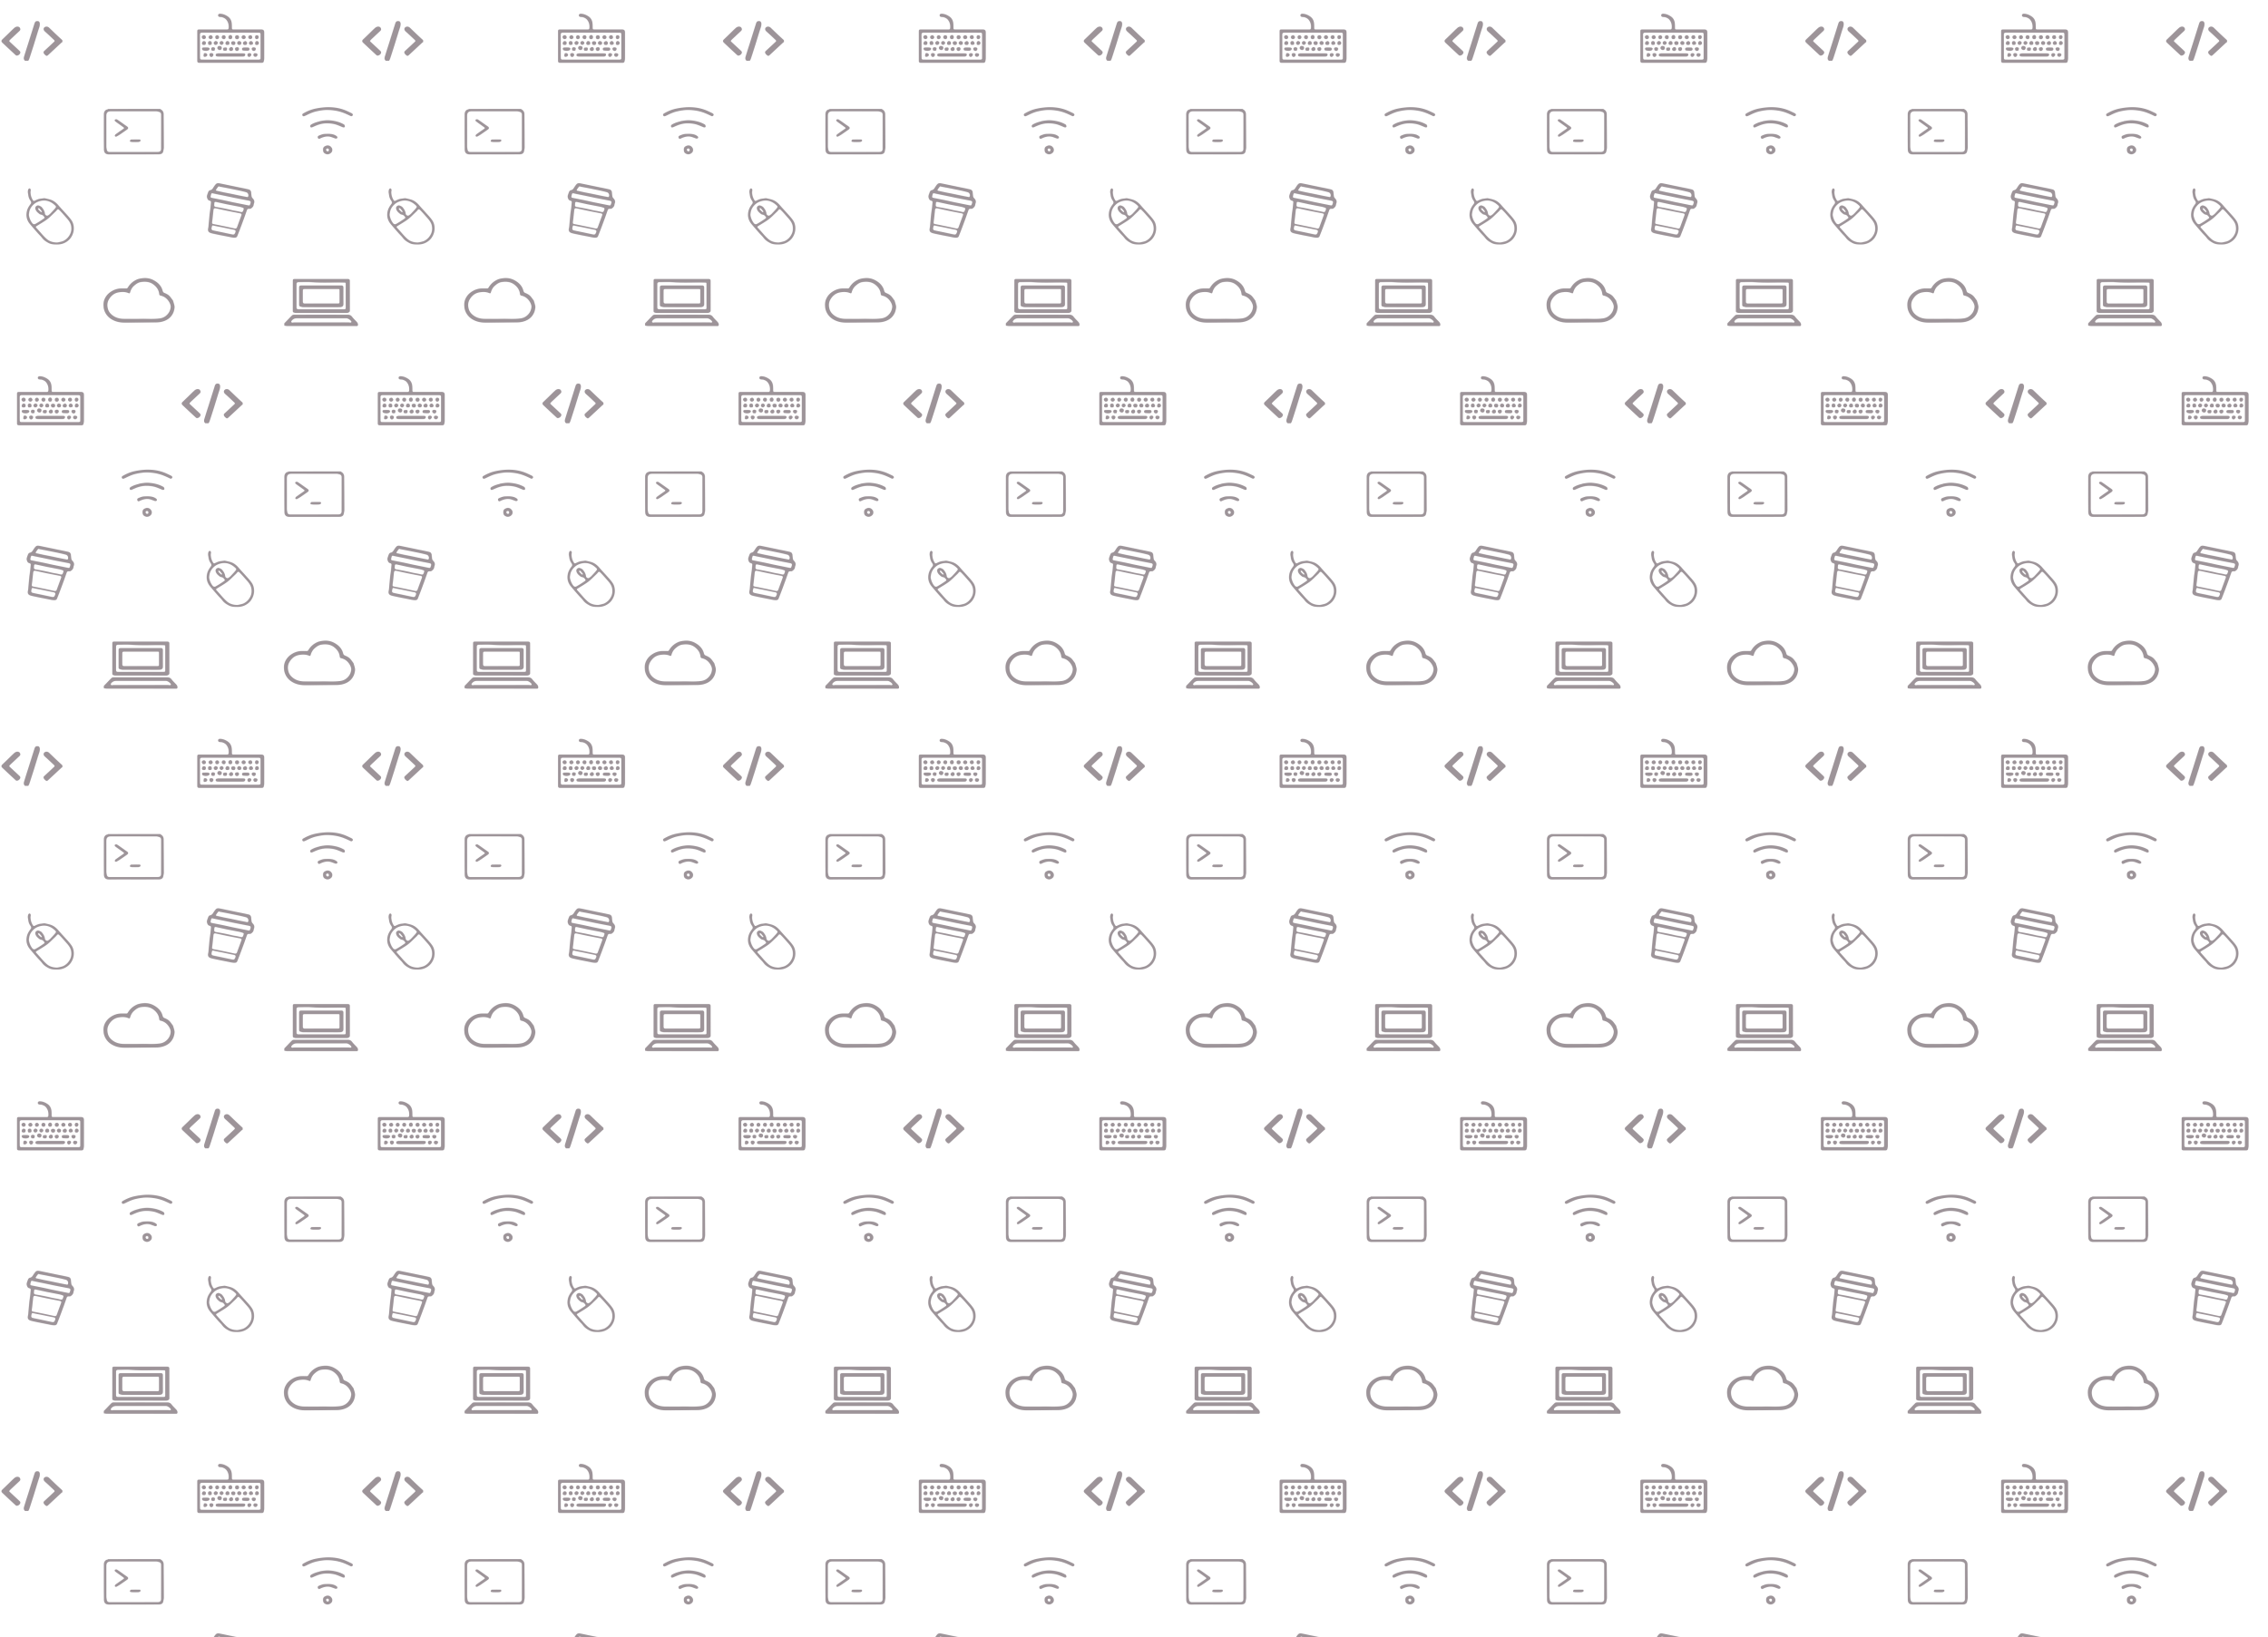 <?xml version="1.0" encoding="utf-8"?>
<!-- Generator: Adobe Illustrator 21.0.0, SVG Export Plug-In . SVG Version: 6.00 Build 0)  -->
<svg version="1.1" id="Слой_2" xmlns="http://www.w3.org/2000/svg" xmlns:xlink="http://www.w3.org/1999/xlink" x="0px" y="0px"
	 viewBox="0 0 7833 5656" style="enable-background:new 0 0 7833 5656;" xml:space="preserve">
<style type="text/css">
	.st0{fill:none;}
	.st1{fill:#9D9499;}
	.st2{fill:url(#Новый_узор_4);}
</style>
<pattern  x="3409" y="2129" width="1245.1" height="2504.6" patternUnits="userSpaceOnUse" id="Новый_узор_4" viewBox="0 -2504.6 1245.1 2504.6" style="overflow:visible;">
	<g>
		<rect y="-2504.6" class="st0" width="1245.1" height="2504.6"/>
		<g>
			<path class="st1" d="M1108.9-191c-1.9-0.2-3.4-0.8-4.9-0.7c-3.5,0.3-7,1.1-10.5,1.4c-7.4,0.5-14,3.1-20.3,6.3
				c-5.1,2.6-6.2,2.4-9-2.4c-4.2-7-6.4-14.6-7.1-22.5c-0.2-1.9-0.1-3.8,0-5.7c0.2-2.3,1.1-4.6,0.6-6.7c-0.4-1.7-2.2-3.9-3.8-4.3
				c-1.2-0.3-4,1.6-4.6,3.1c-1.2,2.8-1.7,6-1.7,9c0,3.6,1.1,7.3,1.5,10.9c0.8,7.2,3.3,13.8,7.6,19.7c2.9,4,3.4,7.5,0.4,11.4
				c-0.3,0.4-0.6,0.8-0.9,1.1c-5.6,7.4-10.1,15.1-12.1,24.4c-2.7,12.6-1.3,24.3,4.9,35.3c3.3,6,8.3,11.2,12.8,16.6
				c6.8,8.1,13.8,16,20.8,23.9c4.7,5.3,10.1,10.1,14.2,15.7c5.6,7.8,13.5,12.8,21.8,17.3c9.6,5.3,20.3,5.5,31.1,5.4
				c9.9-0.1,18.9-2.1,27.4-6.7c7.8-4.2,14.4-9.8,19.1-16.6c7.7-11.2,11.3-23.8,10.1-37.3c-0.7-8.1-3-15.8-7.7-22.7
				c-3.4-5-7.2-9.7-11.2-14.2c-8.6-9.7-17.5-19.3-26.2-28.9c-3.4-3.7-6.6-7.6-10-11.4c-6.7-7.3-14.5-13.5-24.3-16.8
				C1121.2-188.3,1115.2-189.5,1108.9-191 M1145.2-147.1c1.2-1.3,1.9-2.2,2.6-3.2c2.4-3.3,5-3.8,7.9-1c4.1,4,8,8.2,11.9,12.5
				c4.7,5.2,9.2,10.6,13.9,15.8c7.4,8.2,14,17.1,15.7,27.7c1.4,9,1,18.3-3.3,27.2c-4.9,10.2-12.3,18.3-22.6,23.7
				c-4.3,2.2-9.5,3.1-14.4,4.3c-3.2,0.8-6.5,1.5-9.7,1.5c-10-0.2-19.7-2.5-28.1-7.5c-5.7-3.5-10.5-8.5-15.2-13.2
				c-5.4-5.5-10.2-11.4-15.3-17.1c-4.1-4.6-8.3-9.1-12.4-13.8c-1.6-1.9-0.8-3.5,1.3-4.8c12.4-7.8,25.3-14.9,36.9-23.6
				c9.5-7.1,17.4-15.9,26.1-23.9C1142-144.1,1143.6-145.6,1145.2-147.1 M1139.3-153.4c-4.9,5.3-9.3,10.4-14,15.2
				c-2.5,2.5-5.5,4.8-8.6,6.5c-3.4,1.9-9.4-1.7-9.9-6.5c-0.9-8.6-5.2-15.4-10.6-22c-2.5-3.1-11.5-7.3-14.6-6.4
				c-7.7,2.2-10.1,7.9-6.5,15.8c2.7,5.9,7.9,10,12.9,13.9c2.8,2.2,7.7,2.1,10.8,4.1c2.8,1.8,4.8,4.8,6.7,7.6c0.4,0.6-1,2.9-2.2,3.7
				c-5.6,4-11.4,7.8-17.2,11.5c-4.1,2.6-8.4,5-12.6,7.4c-3.3,1.9-7.6,0.7-10-2.3c-6.2-7.7-9.8-16.6-11.8-25.9
				c-0.8-3.8,0.1-8,0.7-11.9c1.6-10.8,7.3-19.8,15.5-27.4c6.7-6.2,15-9.9,24.1-12c20.2-4.5,36.4,2.6,50.2,15.8
				c3.6,3.4,3.5,5.3,0.1,9.2C1141.3-155.8,1140.3-154.6,1139.3-153.4 M1083.6-153.4c-0.6-0.9-0.2-2.2-0.3-3.4
				c1.3,0.1,3.3-0.4,3.9,0.3c3.1,3.3,6,6.8,8.7,10.3c0.3,0.4,0.1,1.9-0.4,2.1c-0.7,0.4-2.1,0.5-2.6,0.1c-1.8-1.4-3.4-3.1-5.1-4.6
				C1086.1-150.4,1084.6-151.8,1083.6-153.4z"/>
			<path class="st1" d="M922.9-483.1c1.8,2.4,1.9,4.6-0.2,6.5c-1.8,1.7-3.8,2.4-6.4,1.1c-6-2.9-12-5.8-18.2-8.4
				c-11.3-4.8-23-8.3-35.3-10.2c-10.4-1.7-20.8-2.5-31.3-2.2c-12,0.4-23.6,2.5-35.1,5.2c-12.5,3-23.9,8.4-35.2,14.1
				c-1.2,0.6-2.5,0.9-3.7,1.5c-3.2,1.8-6.2,0.6-7.5-1.9c-1.3-2.5-0.4-5.3,2.8-7.1c12.6-7.3,25.8-13,40.2-16.2
				c9.2-2,18.5-3.5,27.9-4.4c8.9-0.9,17.9-1.2,26.7-0.8c16.7,0.7,33.1,3.8,48.6,9.8c8.1,3.1,15.7,7.1,23.5,10.7
				C920.8-484.9,921.7-484,922.9-483.1z"/>
			<path class="st1" d="M810.3-457.7c11.5-2.2,22.8-3.9,34.1-2.9c17.4,1.5,34.1,5.4,49.1,14.1c2.4,1.3,3.9,6.2,2.9,8.5
				c-0.9,2-4.3,2.5-7.6,1.1c-7.3-3-14.5-6.3-22-8.8c-5.7-1.9-11.8-2.9-17.8-3.7c-5.4-0.7-10.9-0.9-16.4-0.8
				c-11.3,0.2-22.1,2.7-32.5,6.7c-4.9,1.9-9.6,4-14.4,6.2c-4.3,1.9-6.8,1.8-8.1-0.6c-1.8-3.3-0.5-6.4,3.4-8.6
				c8.8-5.1,18.4-8.3,28.4-10.6C809.5-457.2,809.7-457.5,810.3-457.7z"/>
			<path class="st1" d="M834.2-373.7c-9.2,2.9-13.7,6-12.9,16.4c0.5,6.7,2.7,10,9.5,12.9c6.5,2.8,14,0.8,19.6-5.4
				c3.1-3.4,4.1-10.6,1.2-15.3C847.9-371,842.7-374.9,834.2-373.7 M841.3-359.5c0.3,2.3,0.6,5-2.7,5.9c-2.8,0.7-4.9-0.6-6-2.9
				c-1.4-2.9-0.9-5.5,2.7-6.7C839.1-363.5,841-362.2,841.3-359.5z"/>
			<path class="st1" d="M864.5-397.5c-5.1-1.7-9.7-3.6-14.4-5.2c-13.1-4.4-25.3-1.4-37.3,4c-0.2,0.1-0.4,0.4-0.6,0.5
				c-4.7,2.2-6.6,2-8.3-0.9c-2-3.5-1.2-6.9,2.9-8.7c6.8-3,13.9-5.8,21.6-6c6.2-0.2,12.4-0.5,18.5,0.1c7.8,0.8,15.4,2.9,21.6,7.8
				c1.4,1.1,2.8,3.3,2.5,4.8C870.5-398.4,867.9-397.3,864.5-397.5z"/>
		</g>
		<g>
			<path class="st1" d="M259.5-500c-60.1,0-120.1,0-180,0.2c-0.5,0.6-1,1.2-1.5,1.3c-9.4,1.4-12.9,9.6-12.9,16.5
				c0,40.6-0.3,81.2,0.2,121.9c0.1,11.2,5.3,17.3,17.9,17.2c22.4-0.2,44.9-0.1,67.4-0.1c34.9,0,69.9,0.1,104.8-0.1
				c7.3,0,13.6-3.2,14.8-10.1c0.8-4.5,2.2-9.1,2.2-13.6c-0.1-38.2-0.4-76.3-0.7-114.5c0-6-2-11.4-7.3-15.4
				C262.9-497.8,261.3-498.9,259.5-500 M246.2-491.7c3.3,0,6.6,1.2,9.8,2c5.2,1.4,6.9,5.2,6.9,9.8c0,39.2,0.1,78.3-0.1,117.5
				c0,7.6-3.7,11-11.8,11c-55.3,0.2-110.6,0.1-165.9,0.1c-5.3,0-8.6-2.4-9.6-7.3c-0.8-4-1.6-8-1.6-12c-0.1-35.1,0.1-70.1-0.1-105.2
				c-0.1-12.2,5.4-16.3,17.2-16C143.3-491.8,194.7-491.8,246.2-491.7z"/>
			<path class="st1" d="M434.1-219.7c-5.7,0.7-7.9,4.6-9.2,8.7c-1.9,5.8-5.2,11.4-3.3,17.8c1.4,4.7,3.3,9.1,9.3,10.4
				c3.2,0.7,4.6,2.8,4.2,6c-0.7,6-1,12-1.7,18c-0.9,7.7-2.3,15.3-3.1,22.9c-1.2,11.5-2.1,23-3.2,34.4c-0.4,4.6-0.6,9.3-1.7,13.9
				c-2,8.9,0.8,14.1,10.1,16.8c3.5,1,7.2,1.9,10.8,2.6c7.7,1.6,15.3,3.3,23,4.8c8.6,1.7,17.1,3.3,25.7,5c7.3,1.4,14.5,3.5,22.1,3.3
				c4.5-0.1,7.4-1.6,8.9-5.3c4.6-11.6,9.2-23.2,13.5-34.9c6.8-18.2,13.5-36.4,19.8-54.8c1.3-3.8,3.3-4.8,7-4.8
				c2.3,0,5.1,0.3,6.7-0.8c4.5-3,8.4-6.7,9.5-12.1c0.4-1.8,0.5-3.8,1.2-5.5c2.7-7,0.7-12.8-4.7-18.1c-1.7-1.7-3.1-4.1-3.5-6.4
				c-0.9-5.3-1.2-10.7-1.8-16.1c-0.1-0.5-0.6-1-0.8-1.6c-1.9-5.9-7.7-6.5-12.8-7.7c-9.3-2.2-18.7-3.9-28.1-5.8
				c-11.1-2.3-22.1-4.6-33.2-6.9c-10.5-2.2-20.9-4.3-31.4-6.5c-5.4-1.1-11.1-2.2-15.3,2.1c-3.3,3.3-5.8,7.3-8.4,11.2
				C441.4-225.2,439-221.5,434.1-219.7 M481.7-94.6c-8.9-1.7-17-3.5-25.2-5.2c-5-1-10.1-1.7-15-3.1c-3.1-0.8-2.7-3.8-2.5-6.1
				c0.4-3.9,1.1-7.8,1.5-11.6c1.1-10,2.1-20,3.2-30c0.6-5.4,3.1-7,8.8-5.7c12.5,2.7,24.9,5.6,37.4,8.1c15.2,3.1,30.6,6,45.8,9
				c4.5,0.9,5.8,2.9,4.4,6.7c-4.5,12.4-9,24.7-13.6,37.1c-0.6,1.7-1.2,3.5-2,5.2c-1.3,3-4.1,4-8.5,3c-9.1-2-18.2-4-27.2-5.9
				C486.6-93.6,484.2-94.1,481.7-94.6 M520.8-175.6c-6.5-1.2-12.2-2.5-17.9-3.7c-9-2-17.9-4.1-26.9-5.9c-12.6-2.6-25.2-5-37.7-7.5
				c-4.2-0.8-5.2-2.3-4.1-6.4c0.6-2.3,0.8-4.7,1.7-6.8c0.7-1.6,1.2-3.4,4.6-2.6c14.5,3.3,29.2,6.1,43.8,9.1
				c10.6,2.2,21.1,4.5,31.7,6.7c12.8,2.6,25.7,5,38.5,7.5c3.8,0.7,7.6,1.4,11.4,2.2c6.3,1.4,7.4,3.5,5.2,10.2
				c-2.2,7-2.6,6.9-9.8,5.4c-12.4-2.5-24.9-5-37.3-7.5C523-175.1,521.9-175.4,520.8-175.6 M465-231.4c8.9,1.6,16.9,3.1,25,4.7
				c11.8,2.4,23.7,4.8,35.5,7.2c6,1.2,11.9,2.5,17.8,3.9c4.7,1.1,9.3,2.3,13.9,3.6c5.7,1.6,8.8,9.4,6.4,14.5c-1.4,3-3.6,1.9-5.5,1.5
				c-9.7-1.8-19.3-3.7-28.9-5.7c-8.8-1.8-17.5-3.7-26.2-5.5c-8.3-1.7-16.6-3.2-24.9-4.9c-7.1-1.5-14.2-3.2-21.4-4.8
				c-0.9-0.2-2,0-2.6-0.4c-0.9-0.7-2.2-2.2-2-2.6c2.2-3.6,4.6-7.2,7.3-10.5C460.6-231.9,462.7-233.2,465-231.4 M510.4-149.6
				c-10.1-2.5-19.8-4.7-29.5-6.6c-9.6-1.9-19.2-3.6-28.8-5.2c-4.2-0.7-6-2.5-5.9-6.5c0.1-2.4,0.5-4.8,0.6-7.2c0.3-3.7,3.2-4,5.9-3.4
				c12.4,2.6,24.7,5.5,37.1,8.1c14.3,2.9,28.7,5.4,43,8.3c4.4,0.9,8.8,2.3,13.1,3.8c1.1,0.4,2.5,2.2,2.3,3.2c-0.6,3-1.5,6.1-3,8.8
				c-1.4,2.4-3.6,3.1-7.2,2.2C528.9-146.5,519.6-147.9,510.4-149.6 M505.1-67.1c-12.9-2.7-25.7-5.5-38.6-8.2
				c-8.5-1.8-17.1-3.3-25.5-5.4c-1.7-0.4-4-2.9-4-4.6c-0.1-3.3,0.8-6.8,1.8-10c0.4-1.3,1.3-2.5,4.1-1.8c9.9,2.5,20,4.1,30,6.1
				c11.1,2.3,22.1,4.6,33.2,6.9c2.3,0.5,4.7,0.8,7,1.3c6.9,1.4,8.3,3.9,5.9,10C515.8-65.6,514.4-65.1,505.1-67.1z"/>
			<path class="st1" d="M120.4-411.3c-3.8,2.3-7.3,4.5-11,6.5c-2.5,1.3-5.5,0.5-6.3-1.7c-0.5-1.5,0.9-4.5,2.5-5.7
				c8.6-6.4,17.5-12.5,26.4-18.6c3.4-2.3,3.9-3.4,0.7-5.8c-7.2-5.4-14.7-10.6-22-15.8c-2-1.5-4.1-2.9-6-4.5
				c-2.3-1.9-3.1-4.7-0.7-6.4c1.5-1.1,5.2-1.3,6.7-0.3c6.7,4.2,13.1,8.9,19.6,13.5c4.9,3.4,9.6,7,14.6,10.3
				c5.3,3.5,5.8,7.2,0.8,10.9C137.4-422.9,128.9-417.3,120.4-411.3z"/>
			<path class="st1" d="M164.8-385.5c-2.5-0.2-4.7-0.4-6.8-0.8c-2.7-0.5-3.4-2.5-2.6-4.4c0.6-1.5,2.5-3.5,3.9-3.6
				c9.8-0.3,19.6-0.2,29.4-0.1c1.1,0,2.9,1.2,3,2.1c0.3,1.4,0,3.5-1,4.2c-1.8,1.3-4.2,2.3-6.4,2.4
				C178-385.3,171.6-385.5,164.8-385.5z"/>
		</g>
		<g>
			<path class="st1" d="M64.9-1011.6c0,2.8,0,5.4,0.2,8c3.4,0.5,6.7,1.4,9.9,1.4c79.2,0.1,158.4,0.1,237.6,0.1c0.8,0,1.6,0,2.4,0
				c2.9,0,4.2-1.4,4.4-4.1c0.3-4.6-1.9-8.1-5.1-11.4c-5.2-5.5-10.9-10.8-15.4-16.8c-3.7-5-8.5-7-14.4-7c-61.8-0.1-123.6-0.1-185.4,0
				c-2.4,0-5.5,0.5-7,1.9c-6.1,5.7-11.8,11.9-17.6,18C71.3-1018.3,68.1-1015,64.9-1011.6L64.9-1011.6z M98.1-1014.7
				c-1.6,0-3.3,0.7-4.9,0.6c-1.4-0.1-3.2-0.6-3.9-1.6c-0.6-0.8-0.5-2.7,0.1-3.6c4.2-6,9.8-9.6,17.9-9.6c57.5,0.1,115,0,172.6,0
				c5.5,0,15.9,7.4,16.9,12.3c0.1,0.7-1.6,2.3-2.6,2.4c-2.4,0.2-4.8-0.6-7.2-0.6c-13.3-0.1-26.6,0-39.9,0
				C197-1014.7,147.5-1014.7,98.1-1014.7z"/>
			<path class="st1" d="M882.1-1752.3c-60.1,0-120.1,0-180,0.2c-0.5,0.6-1,1.2-1.5,1.3c-9.4,1.4-12.9,9.6-12.9,16.5
				c0,40.6-0.3,81.2,0.2,121.9c0.1,11.2,5.3,17.3,17.9,17.2c22.4-0.2,44.9-0.1,67.4-0.1c34.9,0,69.9,0.1,104.8-0.1
				c7.3,0,13.6-3.2,14.8-10.1c0.8-4.5,2.2-9.1,2.2-13.6c-0.1-38.2-0.4-76.3-0.7-114.5c0-6-2-11.4-7.3-15.4
				C885.5-1750.1,883.9-1751.2,882.1-1752.3 M868.7-1744c3.3,0,6.6,1.2,9.8,2c5.2,1.4,6.9,5.2,6.9,9.8c0,39.2,0.1,78.3-0.1,117.5
				c0,7.6-3.7,11-11.8,11c-55.3,0.2-110.6,0.1-165.9,0.1c-5.3,0-8.6-2.4-9.6-7.3c-0.8-4-1.6-8-1.6-12c-0.1-35.1,0.1-70.1-0.1-105.2
				c-0.1-12.2,5.4-16.3,17.2-16C765.9-1744.1,817.3-1744.1,868.7-1744z"/>
			<path class="st1" d="M1038.2-666.3c-5.7-4.3-4.9-9.9-3.3-15.2c4.5-15.2,9.5-30.3,14.3-45.4c7.2-22.9,14.3-45.7,21.6-68.6
				c2.2-7,5.8-8.9,13.2-7.6c2.5,0.4,4.9,4.3,5.2,7.7c0.7,9.1-3.3,17.2-5.9,25.6c-4.9,16.2-9.9,32.3-14.9,48.5
				c-3.4,10.8-6.9,21.6-10.4,32.4c-1.8,5.6-3.6,11.2-5.6,16.8c-0.7,1.9-2.1,3.7-3.1,5.7C1045.6-666.3,1042-666.3,1038.2-666.3z"/>
			<path class="st1" d="M1167.2-731.1c-1.2,0.9-2.5,1.4-3.4,2.3c-15.3,14.2-30.5,28.4-45.7,42.5c-4.2,3.9-6,3.9-10.2,0.1
				c-1.1-1.1-2.5-2-3.3-3.2c-3.7-5-3.6-7.9,0.1-11.2c11.1-10.1,22-20.4,33-30.7c3.3-3,3.3-4.3,0-7.4c-10.3-9.7-20.5-19.5-31.1-28.8
				c-5.8-5.1-5.3-11-1.8-14.1c4.4-4,11.4-3.8,16.3,0.8c7.6,7.2,15,14.5,22.6,21.7c7.6,7.2,15.4,14.4,23.3,21.6
				C1167.2-735.5,1167.2-733.4,1167.2-731.1z"/>
			<path class="st1" d="M1056.6-1472c-5.7,0.7-7.9,4.6-9.2,8.7c-1.9,5.8-5.2,11.4-3.3,17.8c1.4,4.7,3.3,9.1,9.3,10.4
				c3.2,0.7,4.6,2.8,4.2,6c-0.7,6-1,12-1.7,18c-0.9,7.7-2.3,15.3-3.1,22.9c-1.2,11.5-2.1,23-3.2,34.4c-0.4,4.6-0.6,9.3-1.7,13.9
				c-2,8.9,0.8,14.1,10.1,16.8c3.5,1,7.2,1.9,10.8,2.6c7.7,1.6,15.3,3.3,23,4.8c8.6,1.7,17.1,3.3,25.7,5c7.3,1.4,14.5,3.5,22.1,3.3
				c4.5-0.1,7.4-1.6,8.9-5.3c4.6-11.6,9.2-23.2,13.5-34.9c6.8-18.2,13.5-36.4,19.8-54.8c1.3-3.8,3.3-4.8,7-4.8
				c2.3,0,5.1,0.3,6.7-0.8c4.5-3,8.4-6.7,9.5-12.1c0.4-1.8,0.5-3.8,1.2-5.5c2.7-7,0.7-12.8-4.7-18.1c-1.7-1.7-3.1-4.1-3.5-6.4
				c-0.9-5.3-1.2-10.7-1.8-16.1c-0.1-0.5-0.6-1-0.8-1.6c-1.9-5.9-7.7-6.5-12.8-7.7c-9.3-2.2-18.7-3.9-28.1-5.8
				c-11.1-2.3-22.1-4.6-33.2-6.9c-10.5-2.2-20.9-4.3-31.4-6.5c-5.4-1.1-11.1-2.2-15.3,2.1c-3.3,3.3-5.8,7.3-8.4,11.2
				C1064-1477.5,1061.5-1473.8,1056.6-1472 M1104.3-1346.9c-8.9-1.7-17-3.5-25.2-5.2c-5-1-10.1-1.7-15-3.1c-3.1-0.8-2.7-3.8-2.5-6.1
				c0.4-3.9,1.1-7.8,1.5-11.6c1.1-10,2.1-20,3.2-30c0.6-5.4,3.1-7,8.8-5.7c12.5,2.7,24.9,5.6,37.4,8.1c15.2,3.1,30.6,6,45.8,9
				c4.5,0.9,5.8,2.9,4.4,6.7c-4.5,12.4-9,24.7-13.6,37.1c-0.6,1.7-1.2,3.5-2,5.2c-1.3,3-4.1,4-8.5,3c-9.1-2-18.2-4-27.2-5.9
				C1109.2-1345.9,1106.7-1346.4,1104.3-1346.9 M1143.4-1427.9c-6.5-1.2-12.2-2.5-17.9-3.7c-9-2-17.9-4.1-26.9-5.9
				c-12.6-2.6-25.2-5-37.7-7.5c-4.2-0.8-5.2-2.3-4.1-6.4c0.6-2.3,0.8-4.7,1.7-6.8c0.7-1.6,1.2-3.4,4.6-2.6
				c14.5,3.3,29.2,6.1,43.8,9.1c10.6,2.2,21.1,4.5,31.7,6.7c12.8,2.6,25.7,5,38.5,7.5c3.8,0.7,7.6,1.4,11.4,2.2
				c6.3,1.4,7.4,3.5,5.2,10.2c-2.2,7-2.6,6.9-9.8,5.4c-12.4-2.5-24.9-5-37.3-7.5C1145.5-1427.4,1144.5-1427.7,1143.4-1427.9
				 M1087.5-1483.7c8.9,1.6,16.9,3.1,25,4.7c11.8,2.4,23.7,4.8,35.5,7.2c6,1.2,11.9,2.5,17.8,3.9c4.7,1.1,9.3,2.3,13.9,3.6
				c5.7,1.6,8.8,9.4,6.4,14.5c-1.4,3-3.6,1.9-5.5,1.5c-9.7-1.8-19.3-3.7-28.9-5.7c-8.8-1.8-17.5-3.7-26.2-5.5
				c-8.3-1.7-16.6-3.2-24.9-4.9c-7.1-1.5-14.2-3.2-21.4-4.8c-0.9-0.2-2,0-2.6-0.4c-0.9-0.7-2.2-2.2-2-2.6c2.2-3.6,4.6-7.2,7.3-10.5
				C1083.1-1484.2,1085.3-1485.5,1087.5-1483.7 M1133-1401.9c-10.1-2.5-19.8-4.7-29.5-6.6c-9.6-1.9-19.2-3.6-28.8-5.2
				c-4.2-0.7-6-2.5-5.9-6.5c0.1-2.4,0.5-4.8,0.6-7.2c0.3-3.7,3.2-4,5.9-3.4c12.4,2.6,24.7,5.5,37.1,8.1c14.3,2.9,28.7,5.4,43,8.3
				c4.4,0.9,8.8,2.3,13.1,3.8c1.1,0.4,2.5,2.2,2.3,3.2c-0.6,3-1.5,6.1-3,8.8c-1.4,2.4-3.6,3.1-7.2,2.2
				C1151.5-1398.8,1142.2-1400.2,1133-1401.9 M1127.7-1319.4c-12.9-2.7-25.7-5.5-38.6-8.2c-8.5-1.8-17.1-3.3-25.5-5.4
				c-1.7-0.4-4-2.9-4-4.6c-0.1-3.3,0.8-6.8,1.8-10c0.4-1.3,1.3-2.5,4.1-1.8c9.9,2.5,20,4.1,30,6.1c11.1,2.3,22.1,4.6,33.2,6.9
				c2.3,0.5,4.7,0.8,7,1.3c6.9,1.4,8.3,3.9,5.9,10C1138.4-1317.9,1137-1317.4,1127.7-1319.4z"/>
			<path class="st1" d="M926.5-1090.3c-3.8-5-7-10.1-11-14.6c-4.9-5.4-11.4-8.9-18.3-11.6c-3.5-1.4-5.5-3.8-6.3-7
				c-4.2-17.4-16-29.2-32.1-37.6c-11.1-5.8-23.4-7.9-36-6.6c-7.1,0.7-14.6,1.9-21,4.7c-13.6,5.9-24.1,15.4-31.4,27.8
				c-1.3,2.2-2.7,3.2-5.6,3.1c-4.5-0.3-9,0.1-13.6-0.1c-14.5-0.5-27.6,3.6-39.2,11.3c-10.4,6.8-18,15.8-22.5,27.1
				c-3.6,9.1-3.6,18.3-2.6,27.5c0.7,6.6,3.1,13.4,6.4,19.3c5.3,9.5,13.1,17.2,23.2,22.8c8.9,5,18.5,7.9,28.5,9.3
				c8,1.1,16.2,0.9,24.4,0.9c32.9-0.1,65.7-0.5,98.6-0.7c12.7-0.1,24.7-2.5,35.8-8.2c10.9-5.7,18.7-14.2,23.5-24.9
				c2-4.3,3.1-9,4-13.7c0.7-3.5,0.9-7.2,0.3-10.6C930.4-1078.1,928.4-1084.1,926.5-1090.3 M720.6-1037.2
				c-8.7-5.8-15.9-13.6-18.7-23.8c-3.2-11.3-3-22.7,3.2-33.1c7.4-12.6,18.3-21.9,34-24.5c11.4-1.9,23-2.1,33.9,2.7
				c3,1.3,4.5,0.6,5.4-2.6c2.4-8.7,6.6-16.7,13.7-22.9c6.7-6,14.3-11.4,23.7-12.8c15.4-2.3,30.4-1.2,43.3,8.6
				c11.6,8.8,18.8,19.7,19.9,33.9c0.1,1.5,2,3.8,3.4,4.1c15.1,3,25.2,11.9,31.9,24.2c2.6,4.8,4.6,10.8,4.1,16.1
				c-0.9,8.7-4.2,17-10.5,24.1c-7.3,8.3-16.2,13.2-27.7,14.7c-21.1,2.8-42.4,0.9-63.5,1.3c-19.3,0.4-38.5,0.1-57.8,0.1
				C744.4-1027,731.5-1029.9,720.6-1037.2z"/>
			<path class="st1" d="M489.1-806.7c6.2,8.3,7.7,17.4,7,27.1c-0.3,3.7-1.8,5.1-5.7,5.1c-31.9,0-63.8,0-95.7,0c-5.7,0-7,1.3-7,6.5
				c0,34.1,0,68.1,0,102.2c0,4.5,2.2,6.5,7.1,6.5c71.9,0,143.8,0,215.7,0c3.8,0,6.1-1.5,6.9-4.8c0.8-3.5,1.6-7.1,1.6-10.7
				c0.1-29.9,0.1-59.7,0-89.6c0-7.5-3.3-10.2-11.2-10.2c-31.8,0-63.5,0-95.3,0c-4.2,0-5-0.8-5.1-4.9c-0.2-6.2,0.1-12.5-0.9-18.6
				c-1.4-8.6-5.5-16.2-13.4-21.5c-8-5.3-16.5-9.1-26.6-9.3c-3.8-0.1-6.6,1.9-6.9,4.8c-0.3,3.5,1.7,5.7,5.2,6.3
				c3.2,0.6,6.8,0.2,9.8,1.3C480.2-814.6,485.5-811.9,489.1-806.7 M403.6-670.5c-4.4,0.2-6.2-1.3-6.3-6c-0.2-7.3-0.1-14.6-0.1-21.9
				c0-19.6,0.1-39.1-0.1-58.7c0-4.2,2.3-6.4,6.9-6.4c65.1,0.1,130.2,0.1,195.3,0.1c5.6,0,6.9,1.2,6.9,6.3c0,8.6,0,17.2,0,25.8
				c0,16.3,0,32.6,0,48.9c0,2.4-0.1,4.8,0,7.2c0.2,3.6-2.3,4.4-5.3,4.8c-0.7,0.1-1.3,0-2,0c-62,0-124.1,0-186.1,0
				C409.2-670.5,406.4-670.6,403.6-670.5z"/>
			<path class="st1" d="M232.4-1047.4c16.3,0,32.3,0.1,48.2,0c5.3,0,10.9-3.3,10.8-7.6c-0.1-34.6-0.1-69.1-0.1-103.7
				c0-3.9-2.5-6.1-6.7-6.1c-61.4,0-122.8,0-184.2,0c-4.6,0-6.1,1.4-6.1,5.8c0,35.1,0,70.1-0.1,105.2c0,2.6,1.1,4.2,3.6,4.9
				c2.1,0.7,4.3,1.5,6.5,1.5C147-1047.4,189.5-1047.4,232.4-1047.4L232.4-1047.4z M114.4-1060.2c-5.2,0-7.2-1.6-7.2-6.3
				c-0.1-27.2-0.1-54.5,0-81.7c0-3.3,2.7-5.6,6.4-5.6c15.1,0,30.4-1,45.4,0.2c37.5,2.8,75.1,0.4,112.6,1.3c5.1,0.1,5.4,0.3,5.4,4.9
				c0,27.2,0,54.5,0,81.7c0,4.7-0.9,5.5-6,5.5c-23.7,0-47.3,0-71,0C171-1060.2,142.7-1060.2,114.4-1060.2z"/>
			<path class="st1" d="M486.4-1443.2c-1.9-0.2-3.4-0.8-4.9-0.7c-3.5,0.3-7,1.1-10.5,1.4c-7.4,0.5-14,3.1-20.3,6.3
				c-5.1,2.6-6.2,2.4-9-2.4c-4.2-7-6.4-14.6-7.1-22.5c-0.2-1.9-0.1-3.8,0-5.7c0.2-2.3,1.1-4.6,0.6-6.7c-0.4-1.7-2.2-3.9-3.8-4.3
				c-1.2-0.3-4,1.6-4.6,3.1c-1.2,2.8-1.7,6-1.7,9c0,3.6,1.1,7.3,1.5,10.9c0.8,7.2,3.3,13.8,7.6,19.7c2.9,4,3.4,7.5,0.4,11.4
				c-0.3,0.4-0.6,0.8-0.9,1.1c-5.6,7.4-10.1,15.1-12.1,24.4c-2.7,12.6-1.3,24.3,4.9,35.3c3.3,6,8.3,11.2,12.8,16.6
				c6.8,8.1,13.8,16,20.8,23.9c4.7,5.3,10.1,10.1,14.2,15.7c5.6,7.8,13.5,12.8,21.8,17.3c9.6,5.3,20.3,5.5,31.1,5.4
				c9.9-0.1,18.9-2.1,27.4-6.7c7.8-4.2,14.4-9.8,19.1-16.6c7.7-11.2,11.3-23.8,10.1-37.3c-0.7-8.1-3-15.8-7.7-22.7
				c-3.4-5-7.2-9.7-11.2-14.2c-8.6-9.7-17.5-19.3-26.2-28.9c-3.4-3.7-6.6-7.6-10-11.4c-6.7-7.3-14.5-13.5-24.3-16.8
				C498.6-1440.6,492.6-1441.8,486.4-1443.2 M522.7-1399.4c1.2-1.3,1.9-2.2,2.6-3.2c2.4-3.3,5-3.8,7.9-1c4.1,4,8,8.2,11.9,12.5
				c4.7,5.2,9.2,10.6,13.9,15.8c7.4,8.2,14,17.1,15.7,27.7c1.4,9,1,18.3-3.3,27.2c-4.9,10.2-12.3,18.3-22.6,23.7
				c-4.3,2.2-9.5,3.1-14.4,4.3c-3.2,0.8-6.5,1.5-9.7,1.5c-10-0.2-19.7-2.5-28.1-7.5c-5.7-3.5-10.5-8.5-15.2-13.2
				c-5.4-5.5-10.2-11.4-15.3-17.1c-4.1-4.6-8.3-9.1-12.4-13.8c-1.6-1.9-0.8-3.5,1.3-4.8c12.4-7.8,25.3-14.9,36.9-23.6
				c9.5-7.1,17.4-15.9,26.1-23.9C519.5-1396.4,521.1-1397.9,522.7-1399.4 M516.7-1405.7c-4.9,5.3-9.3,10.4-14,15.2
				c-2.5,2.5-5.5,4.8-8.6,6.5c-3.4,1.9-9.4-1.7-9.9-6.5c-0.9-8.6-5.2-15.4-10.6-22c-2.5-3.1-11.5-7.3-14.6-6.4
				c-7.7,2.2-10.1,7.9-6.5,15.8c2.7,5.9,7.9,10,12.9,13.9c2.8,2.2,7.7,2.1,10.8,4.1c2.8,1.8,4.8,4.8,6.7,7.6c0.4,0.6-1,2.9-2.2,3.7
				c-5.6,4-11.4,7.8-17.2,11.5c-4.1,2.6-8.4,5-12.6,7.4c-3.3,1.9-7.6,0.7-10-2.3c-6.2-7.7-9.8-16.6-11.8-25.9
				c-0.8-3.8,0.1-8,0.7-11.9c1.6-10.8,7.3-19.8,15.5-27.4c6.7-6.2,15-9.9,24.1-12c20.2-4.5,36.4,2.6,50.2,15.8
				c3.6,3.4,3.5,5.3,0.1,9.2C518.8-1408.1,517.7-1406.9,516.7-1405.7 M461-1405.7c-0.6-0.9-0.2-2.2-0.3-3.4c1.3,0.1,3.3-0.4,3.9,0.3
				c3.1,3.3,6,6.8,8.7,10.3c0.3,0.4,0.1,1.9-0.4,2.1c-0.7,0.4-2.1,0.5-2.6,0.1c-1.8-1.4-3.4-3.1-5.1-4.6
				C463.5-1402.7,462-1404.1,461-1405.7z"/>
			<path class="st1" d="M993.9-773.5c4.7-3.9,8.1-8.8,14.4-10.5c4.8-1.3,9.6,0.4,11.3,3c3.3,4.9,2.9,8.3-1.2,12.1
				c-10.2,9.6-20.5,19.1-30.7,28.7c-1.1,1-1.8,2.3-2.9,3.3c-2.1,1.9-1.2,3.3,0.5,4.9c10.8,10,21.6,20.1,32.4,30.2
				c4.4,4.1,5,6.1,3.1,10.2c-2,4.2-7.4,7.7-11.7,7.4c-1.2-0.1-2.5-0.6-3.3-1.4c-15.5-14.3-31-28.6-46.2-43.1
				c-4.4-4.2-3.8-8-0.1-11.4C971.1-751,982.4-762.2,993.9-773.5z"/>
			<path class="st1" d="M300.4-1735.4c1.8,2.4,1.9,4.6-0.2,6.5c-1.8,1.7-3.8,2.4-6.4,1.1c-6-2.9-12-5.8-18.2-8.4
				c-11.3-4.8-23-8.3-35.3-10.2c-10.4-1.7-20.8-2.5-31.3-2.2c-12,0.4-23.6,2.5-35.1,5.2c-12.5,3-23.9,8.4-35.2,14.1
				c-1.2,0.6-2.5,0.9-3.7,1.5c-3.2,1.8-6.2,0.6-7.5-1.9c-1.3-2.5-0.4-5.3,2.8-7.1c12.6-7.3,25.8-13,40.2-16.2
				c9.2-2,18.5-3.5,27.9-4.4c8.9-0.9,17.9-1.2,26.7-0.8c16.7,0.7,33.1,3.8,48.6,9.8c8.1,3.1,15.7,7.1,23.5,10.7
				C298.2-1737.2,299.1-1736.3,300.4-1735.4z"/>
			<path class="st1" d="M187.7-1710c11.5-2.2,22.8-3.9,34.1-2.9c17.4,1.5,34.1,5.4,49.1,14.1c2.4,1.3,3.9,6.2,2.9,8.5
				c-0.9,2-4.3,2.5-7.6,1.1c-7.3-3-14.5-6.3-22-8.8c-5.7-1.9-11.8-2.9-17.8-3.7c-5.4-0.7-10.9-0.9-16.4-0.8
				c-11.3,0.2-22.1,2.7-32.5,6.7c-4.9,1.9-9.6,4-14.4,6.2c-4.3,1.9-6.8,1.8-8.1-0.6c-1.8-3.3-0.5-6.4,3.4-8.6
				c8.8-5.1,18.4-8.3,28.4-10.6C187-1709.5,187.1-1709.8,187.7-1710z"/>
			<path class="st1" d="M211.6-1626c-9.2,2.9-13.7,6-12.9,16.4c0.5,6.7,2.7,10,9.5,12.9c6.5,2.8,14,0.8,19.6-5.4
				c3.1-3.4,4.1-10.6,1.2-15.3C225.4-1623.3,220.1-1627.2,211.6-1626 M218.7-1611.8c0.3,2.3,0.6,5-2.7,5.9c-2.8,0.7-4.9-0.6-6-2.9
				c-1.4-2.9-0.9-5.5,2.7-6.7C216.6-1615.8,218.5-1614.5,218.7-1611.8z"/>
			<path class="st1" d="M241.9-1649.8c-5.1-1.7-9.7-3.6-14.4-5.2c-13.1-4.4-25.3-1.4-37.3,4c-0.2,0.1-0.4,0.4-0.6,0.5
				c-4.7,2.2-6.6,2-8.3-0.9c-2-3.5-1.2-6.9,2.9-8.7c6.8-3,13.9-5.8,21.6-6c6.2-0.2,12.4-0.5,18.5,0.1c7.8,0.8,15.4,2.9,21.6,7.8
				c1.4,1.1,2.8,3.3,2.5,4.8C248-1650.7,245.4-1649.6,241.9-1649.8z"/>
			<path class="st1" d="M742.9-1663.6c-3.8,2.3-7.3,4.5-11,6.5c-2.5,1.3-5.5,0.5-6.3-1.7c-0.5-1.5,0.9-4.5,2.5-5.7
				c8.6-6.4,17.5-12.5,26.4-18.6c3.4-2.3,3.9-3.4,0.7-5.8c-7.2-5.4-14.7-10.6-22-15.8c-2-1.5-4.1-2.9-6-4.5
				c-2.3-1.9-3.1-4.7-0.7-6.4c1.5-1.1,5.2-1.3,6.7-0.3c6.7,4.2,13.1,8.9,19.6,13.5c4.9,3.4,9.6,7,14.6,10.3
				c5.3,3.5,5.8,7.2,0.8,10.9C759.9-1675.2,751.5-1669.6,742.9-1663.6z"/>
			<path class="st1" d="M787.4-1637.8c-2.5-0.2-4.7-0.4-6.8-0.8c-2.7-0.5-3.4-2.5-2.6-4.4c0.6-1.5,2.5-3.5,3.9-3.6
				c9.8-0.3,19.6-0.2,29.4-0.1c1.1,0,2.9,1.2,3,2.1c0.3,1.4,0,3.5-1,4.2c-1.8,1.3-4.2,2.3-6.4,2.4
				C800.5-1637.6,794.2-1637.8,787.4-1637.8z"/>
			<path class="st1" d="M478.6-680.9c-6.9,0-13.4,0.3-19.9-0.1c-6-0.4-7.9-2.4-7.1-6.7c0.7-4.1,4.9-3.3,7.8-4.3c0.7-0.3,1.6,0,2.4,0
				c28,0,56.1,0,84.1,0c5.3,0,7.8,1.3,7.7,4.3c-0.1,3.8-2.6,6.8-8.3,6.8C523.1-680.8,501-680.9,478.6-680.9z"/>
			<path class="st1" d="M404.4-706.2c-1.1-3.1,0.4-5.7,4.1-5.9c5.7-0.3,11.4-0.4,17.1,0.1c1.8,0.2,4.8,2.4,4.8,3.7
				c0,2-1.7,5-3.5,5.8c-6.4,2.8-13.2,2.3-19.7,0C406-703,405.3-704.7,404.4-706.2z"/>
			<path class="st1" d="M559.9-712.1c2.9,0,5.6-0.4,7.2,2.2c2.7,4.2,0.1,8.7-5.5,8.9c-5.1,0.2-10.2-0.2-15.2-0.7
				c-3-0.3-4.1-2.6-4.1-5.5c0-3.6,2.9-4.5,5.6-4.8C551.8-712.4,555.7-712.1,559.9-712.1z"/>
			<path class="st1" d="M460.4-704.9c-3-2.5-4.5-5.1-2.6-8.7c2.1-4,5.2-4.9,10.8-3c3.1,1.1,4.5,4.2,3.5,7.9
				C470.6-703.5,465.8-701.8,460.4-704.9z"/>
			<path class="st1" d="M508.3-721.2c-4.5-4.8-4.7-9.5-0.1-11.9c2-1,5.4-1,7.6-0.1c3.7,1.4,4.3,5,3.3,8.1c-0.8,2.4-2.6,4.7-6.3,4.2
				C511.4-721.2,509.9-721.1,508.3-721.2z"/>
			<path class="st1" d="M520.6-753.2c4.8-2.6,10.4-1.6,11.6,4.5c0.6,2.9-1.9,7-5.1,7.6c-4.1,0.8-8.2-1.2-8.6-4.6
				C518.2-748.2,517.9-751,520.6-753.2z"/>
			<path class="st1" d="M508.9-747.8c-1.1,3.3-1.4,6.6-6,6.7c-3,0.1-5.5-0.3-6.7-3.1c-1.6-3.6-0.9-7.5,1.8-9.4
				C502.8-757.1,507.7-755.2,508.9-747.8z"/>
			<path class="st1" d="M530.4-721.1c-5.3-2.8-6.4-7.4-3.1-10.9c2.5-2.7,5.2-3.1,8.8-1.4c3.1,1.5,4.2,3.9,3.8,6.6
				c-0.7,4.3-2.7,5.6-7.1,5.6C532.1-721.1,531.5-721.1,530.4-721.1z"/>
			<path class="st1" d="M547.9-741.1c-4.3-0.2-7.3-3.4-7.2-7.2c0.1-3,3.5-5.9,6.6-6.3c3.9-0.4,7.8,3.6,7.8,6.3
				C555.2-744.3,552.6-741.4,547.9-741.1z"/>
			<path class="st1" d="M503.3-713.6c3.9-0.4,6.7,0.8,7.7,3.9c0.9,2.7,1.1,6-1.8,7.9c-2.4,1.6-5.1,2.3-8.2,0.8
				c-3.6-1.8-4-4.9-3.1-7.7C498.5-710.6,501.2-712,503.3-713.6z"/>
			<path class="st1" d="M416.2-752.1c3.4,5.2,0.6,10.7-5.3,11c-3.7,0.2-5.3-1.9-6.8-4.4c-1.5-2.7-0.7-5.5,1.4-7.2
				c2.2-1.7,5.2-3,8.4-1.1C414.6-753.3,415.2-752.8,416.2-752.1z"/>
			<path class="st1" d="M556.5-721.2c-1.3,0.2-2.3,0.2-3.4,0.2c-4.9,0-6.8-1.1-7.5-5.7c-0.6-3.7,2.4-5.5,5.7-7
				c3.5-1.7,5.3,0.3,7.2,2.2c2.2,2.3,1.8,6.3-0.4,8.8C557.7-722.3,557.2-721.9,556.5-721.2z"/>
			<path class="st1" d="M417-724.2c-1.4,3.5-4.4,3.1-7.2,3.2c-2.9,0-5.2-1.4-5.7-3.8c-0.4-2,0.2-4.5,1.2-6.2
				c1.9-3.1,5.1-4.2,8.8-2.6C417.3-732.4,418.2-729.3,417-724.2z"/>
			<path class="st1" d="M484.9-727c1.3-6.2,5.2-8.6,9.8-6.9c3.8,1.4,4.2,4.8,4.1,7.4c-0.1,4.3-2.4,5.4-7.9,5.4
				C486.8-721,485.6-723.5,484.9-727z"/>
			<path class="st1" d="M441.1-749.3c0.4,3.9-1.3,6.3-4.7,7.7c-2.9,1.2-5.4,0.4-7.6-1.7c-2.3-2.3-2.4-5.3-1.1-7.7
				c0.9-1.6,3.3-2.9,5.3-3.4c2.7-0.7,5.2,0.3,6.5,3.1C439.8-750.7,440.5-750.2,441.1-749.3z"/>
			<path class="st1" d="M425.7-723.8c-2.1-6.6,0.2-10.6,5.8-10.6c4,0,6.4,2.7,6.4,7.1c0,4.7-1.5,6.2-6,6.2
				C429.5-721.1,426.7-720.4,425.7-723.8z"/>
			<path class="st1" d="M483.1-753.6c3.1,2.6,3.2,5.6,2.1,8.7c-1.2,3.4-4.8,4.7-8.3,3.4c-3.9-1.5-5.7-5.2-4.3-8.6
				C474.7-754.9,478.4-755.4,483.1-753.6z"/>
			<path class="st1" d="M570.5-721.2c-3.8-2-5.3-6.3-3.4-9.1c2.9-4.2,6.3-5.4,9.6-3c3.8,2.7,5.1,7.5,1.9,10.5
				C577-721.3,573.4-721.6,570.5-721.2z"/>
			<path class="st1" d="M441.9-682.4c-3.4,3.4-6.1,3.8-9,1.6c-3-2.3-4.1-7.2-2.2-10c1.3-1.9,5.9-2.8,8.8-1.6c3,1.1,4.3,3.3,3.9,6.2
				C443.2-685,442.4-683.9,441.9-682.4z"/>
			<path class="st1" d="M455.6-722.4c-5.7,2.6-8.8,1.3-10.9-3.8c-1.5-3.5,1.3-5,3.2-6.9c2.3-2.3,5.1-1.5,7.2-0.4
				c2.3,1.3,4.2,3.5,3.4,6.3C458.1-725.4,456.8-724,455.6-722.4z"/>
			<path class="st1" d="M571.9-741.1c-5,0-8.5-3.5-7.9-7.6c0.6-4,3.6-6.1,8.2-5.8c3.7,0.2,4.6,3,5.3,5.5
				C578.4-745,576.8-742.9,571.9-741.1z"/>
			<path class="st1" d="M600.6-726.3c-1.5,5-5.2,5.9-9.6,5.2c-0.9-0.1-1.9-0.7-2.5-1.4c-1.5-1.7-1.1-7.9,0.4-9.5
				c1.8-1.9,4.1-3.2,6.8-2.2C599-732.9,601.1-730.4,600.6-726.3z"/>
			<path class="st1" d="M577.3-703c-2.3-4.4-2.1-7.6,1.7-9.1c2.4-1,6.2-0.7,8.6,0.4c3.7,1.7,2.7,6.6,0.7,9.1
				C585.4-699.2,581.3-699.4,577.3-703z"/>
			<path class="st1" d="M585.6-692.6c2.8,0.2,5.8,0.1,7.8,1.2c2.7,1.5,3.1,4.3,1.6,7.2c-1.6,3.1-4.2,4.5-7.7,4
				c-3.3-0.5-5.3-2.9-5.8-5.7C581.1-688.7,582.7-691,585.6-692.6z"/>
			<path class="st1" d="M531.2-704c-2.3,2.9-4.9,4.7-8.7,3.4c-3.7-1.3-5.5-5.6-4-9.5c0.8-2.1,6.7-3.8,9.8-2.8
				C531.6-711.8,532.9-708.2,531.2-704z"/>
			<path class="st1" d="M473-721.1c-6.3,0-9.9-5.3-7.1-10.1c1.4-2.5,5.3-3.9,7.9-2.9c3.7,1.4,6.1,5.4,4.4,8.3
				C477.2-723.9,475-722.6,473-721.1z"/>
			<path class="st1" d="M463.4-748.6c-0.4,4-2.1,6.8-6.1,7.4c-2.9,0.4-5.6-0.2-6.7-3.4c-1.6-4.5-0.8-7.2,3-9.2
				c3-1.6,5.6-0.6,7.7,1.5C462.3-751.3,462.8-750,463.4-748.6z"/>
			<path class="st1" d="M478.6-711.4c3.3-0.5,6.9-1.4,9.8-0.5c3,0.9,2.5,4.6,2,7.1c-0.5,3-2.8,4.3-6.2,3.9c-2.4-0.3-5.1,0.7-6.5-2.1
				C476.4-705.8,476.4-708.5,478.6-711.4z"/>
			<path class="st1" d="M566.5-679.6c-4.5-1-5.5-4.3-5.6-7.5c0-1.6,1.4-4.1,3-4.8c2.1-0.9,5.2-1.1,7.2-0.3c2.9,1.2,4.1,4.3,3,7
				c-0.7,1.9-2.9,3.4-4.6,4.9C568.8-679.7,567.6-679.7,566.5-679.6z"/>
			<path class="st1" d="M410.6-691.5c3.4-2.1,7.3-1.7,9.9,0.7c2.7,2.4,2.5,5,0.6,7.8c-1.3,1.9-6.5,3.7-8.9,2.8
				c-1.1-0.4-2.8-1.5-2.8-2.4C409.5-685.5,410-688.4,410.6-691.5z"/>
			<path class="st1" d="M598.2-743.4c-2.5,2.5-5.4,3.2-8.4,1.4c-2.5-1.6-3.3-6.1-1.9-9.3c1.3-2.9,3.8-3.6,6.8-3.2
				C598.7-754,602.2-749.5,598.2-743.4z"/>
			<path class="st1" d="M436.5-703.4c-0.1-2.8-2.1-5.6,1-8.1c3-2.3,6-1.9,9-0.6c2.9,1.2,3,3.5,2,6.2c-0.7,1.8,0.1,4.6-2.8,4.8
				C442.6-700.9,438.9-699.9,436.5-703.4z"/>
			<path class="st1" d="M264.6-1142.4c0,0-94.7,0-141.7,0c-4.5,0-6.9,2.1-6.9,6.3c0,20.3,0,40.6,0,60.9c0,2.8,1.3,4.8,4,5.6
				c3.4,1,7,2.2,10.5,2.2c30.4,0.2,60.8,0.1,91.2,0.1c11.7,0,23.4,0.3,35.1-0.1c6.7-0.2,12.6-2.2,12.4-11.4
				c-0.3-18.9-0.1-37.9-0.1-56.8c0-3.2-1.1-5.5-4.8-6.8H264.6z M250.4-1130c4.8,0,5.2,0.4,5.2,4.8c0,13.3,0,26.5,0,39.8
				c0,4.3-1,5.2-5.5,5.2c-38.3,0-76.6-0.1-114.8,0.1c-4.5,0-6.4-2.6-6.4-6c-0.1-12.9-0.1-25.8,0-38.7c0-3.7,1.7-5.2,5.6-5.2
				c10.2,0,20.5,0,30.7,0C194-1130,222.2-1130,250.4-1130z"/>
		</g>
		<g>
			<path class="st1" d="M687.5-2263.9c0,2.8,0,5.4,0.2,8c3.4,0.5,6.7,1.4,9.9,1.4c79.2,0.1,158.4,0.1,237.6,0.1c0.8,0,1.6,0,2.4,0
				c2.9,0,4.2-1.4,4.4-4.1c0.3-4.6-1.9-8.1-5.1-11.4c-5.2-5.5-10.9-10.8-15.4-16.8c-3.7-5-8.5-7-14.4-7c-61.8-0.1-123.6-0.1-185.4,0
				c-2.4,0-5.5,0.5-7,1.9c-6.1,5.7-11.8,11.9-17.6,18C693.9-2270.6,690.7-2267.3,687.5-2263.9L687.5-2263.9z M720.7-2267
				c-1.6,0-3.3,0.7-4.9,0.6c-1.4-0.1-3.2-0.6-3.9-1.6c-0.6-0.8-0.5-2.7,0.1-3.6c4.2-6,9.8-9.6,17.9-9.6c57.5,0.1,115,0,172.6,0
				c5.5,0,15.9,7.4,16.9,12.3c0.1,0.7-1.6,2.3-2.6,2.4c-2.4,0.2-4.8-0.6-7.2-0.6c-13.3-0.1-26.6,0-39.9,0
				C819.5-2267,770.1-2267,720.7-2267z"/>
			<path class="st1" d="M1111.7-2059c6.2,8.3,7.7,17.4,7,27.1c-0.3,3.7-1.8,5.1-5.7,5.1c-31.9,0-63.8,0-95.7,0c-5.7,0-7,1.3-7,6.5
				c0,34.1,0,68.1,0,102.2c0,4.5,2.2,6.5,7.1,6.5c71.9,0,143.8,0,215.7,0c3.8,0,6.1-1.5,6.9-4.8c0.8-3.5,1.6-7.1,1.6-10.7
				c0.1-29.9,0.1-59.7,0-89.6c0-7.5-3.3-10.2-11.2-10.2c-31.8,0-63.5,0-95.3,0c-4.2,0-5-0.8-5.1-4.9c-0.2-6.2,0.1-12.5-0.9-18.6
				c-1.4-8.6-5.5-16.2-13.4-21.5c-8-5.3-16.5-9.1-26.6-9.3c-3.8-0.1-6.6,1.9-6.9,4.8c-0.3,3.5,1.7,5.7,5.2,6.3
				c3.2,0.6,6.8,0.2,9.8,1.3C1102.7-2066.9,1108-2064.2,1111.7-2059 M1026.2-1922.8c-4.4,0.2-6.2-1.3-6.3-6
				c-0.2-7.3-0.1-14.6-0.1-21.9c0-19.6,0.1-39.1-0.1-58.7c0-4.2,2.3-6.4,6.9-6.4c65.1,0.1,130.2,0.1,195.3,0.1
				c5.6,0,6.9,1.2,6.9,6.3c0,8.6,0,17.2,0,25.8c0,16.3,0,32.6,0,48.9c0,2.4-0.1,4.8,0,7.2c0.2,3.6-2.3,4.4-5.3,4.8
				c-0.7,0.1-1.3,0-2,0c-62,0-124.1,0-186.1,0C1031.7-1922.8,1028.9-1922.9,1026.2-1922.8z"/>
			<path class="st1" d="M855-2299.7c16.3,0,32.3,0.1,48.2,0c5.3,0,10.9-3.3,10.8-7.6c-0.1-34.6-0.1-69.1-0.1-103.7
				c0-3.9-2.5-6.1-6.7-6.1c-61.4,0-122.8,0-184.2,0c-4.6,0-6.1,1.4-6.1,5.8c0,35.1,0,70.1-0.1,105.2c0,2.6,1.1,4.2,3.6,4.9
				c2.1,0.7,4.3,1.5,6.5,1.5C769.5-2299.7,812.1-2299.7,855-2299.7L855-2299.7z M737-2312.5c-5.2,0-7.2-1.6-7.2-6.3
				c-0.1-27.2-0.1-54.5,0-81.7c0-3.3,2.7-5.6,6.4-5.6c15.1,0,30.4-1,45.4,0.2c37.5,2.8,75.1,0.4,112.6,1.3c5.1,0.1,5.4,0.3,5.4,4.9
				c0,27.2,0,54.5,0,81.7c0,4.7-0.9,5.5-6,5.5c-23.7,0-47.3,0-71,0C793.6-2312.5,765.3-2312.5,737-2312.5z"/>
			<path class="st1" d="M1101.1-1933.2c-6.9,0-13.4,0.3-19.9-0.1c-6-0.4-7.9-2.4-7.1-6.7c0.7-4.1,4.9-3.3,7.8-4.3
				c0.7-0.3,1.6,0,2.4,0c28,0,56.1,0,84.1,0c5.3,0,7.8,1.3,7.7,4.3c-0.1,3.8-2.6,6.8-8.3,6.8
				C1145.6-1933.1,1123.6-1933.2,1101.1-1933.2z"/>
			<path class="st1" d="M1027-1958.5c-1.1-3.1,0.4-5.7,4.1-5.9c5.7-0.3,11.4-0.4,17.1,0.1c1.8,0.2,4.8,2.4,4.8,3.7
				c0,2-1.7,5-3.5,5.8c-6.4,2.8-13.2,2.3-19.7,0C1028.6-1955.3,1027.9-1957,1027-1958.5z"/>
			<path class="st1" d="M1182.5-1964.4c2.9,0,5.6-0.4,7.2,2.2c2.7,4.2,0.1,8.7-5.5,8.9c-5.1,0.2-10.2-0.2-15.2-0.7
				c-3-0.3-4.1-2.6-4.1-5.5c0-3.6,2.9-4.5,5.6-4.8C1174.3-1964.7,1178.2-1964.4,1182.5-1964.4z"/>
			<path class="st1" d="M1083-1957.2c-3-2.5-4.5-5.1-2.6-8.7c2.1-4,5.2-4.9,10.8-3c3.1,1.1,4.5,4.2,3.5,7.9
				C1093.2-1955.8,1088.4-1954.1,1083-1957.2z"/>
			<path class="st1" d="M1130.8-1973.5c-4.5-4.8-4.7-9.5-0.1-11.9c2-1,5.4-1,7.6-0.1c3.7,1.4,4.3,5,3.3,8.1
				c-0.8,2.4-2.6,4.7-6.3,4.2C1134-1973.5,1132.5-1973.4,1130.8-1973.5z"/>
			<path class="st1" d="M1143.2-2005.5c4.8-2.6,10.4-1.6,11.6,4.5c0.6,2.9-1.9,7-5.1,7.6c-4.1,0.8-8.2-1.2-8.6-4.6
				C1140.8-2000.5,1140.4-2003.3,1143.2-2005.5z"/>
			<path class="st1" d="M1131.4-2000.1c-1.1,3.3-1.4,6.6-6,6.7c-3,0.1-5.5-0.3-6.7-3.1c-1.6-3.6-0.9-7.5,1.8-9.4
				C1125.4-2009.4,1130.3-2007.5,1131.4-2000.1z"/>
			<path class="st1" d="M1153-1973.4c-5.3-2.8-6.4-7.4-3.1-10.9c2.5-2.7,5.2-3.1,8.8-1.4c3.1,1.5,4.2,3.9,3.8,6.6
				c-0.7,4.3-2.7,5.6-7.1,5.6C1154.7-1973.4,1154-1973.4,1153-1973.4z"/>
			<path class="st1" d="M1170.5-1993.4c-4.3-0.2-7.3-3.4-7.2-7.2c0.1-3,3.5-5.9,6.6-6.3c3.9-0.4,7.8,3.6,7.8,6.3
				C1177.8-1996.6,1175.2-1993.7,1170.5-1993.4z"/>
			<path class="st1" d="M1125.8-1965.9c3.9-0.4,6.7,0.8,7.7,3.9c0.9,2.7,1.1,6-1.8,7.9c-2.4,1.6-5.1,2.3-8.2,0.8
				c-3.6-1.8-4-4.9-3.1-7.7C1121.1-1962.9,1123.7-1964.3,1125.8-1965.9z"/>
			<path class="st1" d="M1038.7-2004.4c3.4,5.2,0.6,10.7-5.3,11c-3.7,0.2-5.3-1.9-6.8-4.4c-1.5-2.7-0.7-5.5,1.4-7.2
				c2.2-1.7,5.2-3,8.4-1.1C1037.1-2005.6,1037.8-2005.1,1038.7-2004.4z"/>
			<path class="st1" d="M1179.1-1973.5c-1.3,0.2-2.3,0.2-3.4,0.2c-4.9,0-6.8-1.1-7.5-5.7c-0.6-3.7,2.4-5.5,5.7-7
				c3.5-1.7,5.3,0.3,7.2,2.2c2.2,2.3,1.8,6.3-0.4,8.8C1180.3-1974.6,1179.8-1974.2,1179.1-1973.5z"/>
			<path class="st1" d="M1039.5-1976.5c-1.4,3.5-4.4,3.1-7.2,3.2c-2.9,0-5.2-1.4-5.7-3.8c-0.4-2,0.2-4.5,1.2-6.2
				c1.9-3.1,5.1-4.2,8.8-2.6C1039.8-1984.7,1040.8-1981.6,1039.5-1976.5z"/>
			<path class="st1" d="M1107.5-1979.3c1.3-6.2,5.2-8.6,9.8-6.9c3.8,1.4,4.2,4.8,4.1,7.4c-0.1,4.3-2.4,5.4-7.9,5.4
				C1109.4-1973.3,1108.1-1975.7,1107.5-1979.3z"/>
			<path class="st1" d="M1063.6-2001.6c0.4,3.9-1.3,6.3-4.7,7.7c-2.9,1.2-5.4,0.4-7.6-1.7c-2.3-2.3-2.4-5.3-1.1-7.7
				c0.9-1.6,3.3-2.9,5.3-3.4c2.7-0.7,5.2,0.3,6.5,3.1C1062.4-2003,1063.1-2002.5,1063.6-2001.6z"/>
			<path class="st1" d="M1048.3-1976.1c-2.1-6.6,0.2-10.6,5.8-10.6c4,0,6.4,2.7,6.4,7.1c0,4.7-1.5,6.2-6,6.2
				C1052-1973.4,1049.2-1972.7,1048.3-1976.1z"/>
			<path class="st1" d="M1105.7-2005.9c3.1,2.6,3.2,5.6,2.1,8.7c-1.2,3.4-4.8,4.7-8.3,3.4c-3.9-1.5-5.7-5.2-4.3-8.6
				C1097.2-2007.2,1100.9-2007.7,1105.7-2005.9z"/>
			<path class="st1" d="M1193-1973.5c-3.8-2-5.3-6.3-3.4-9.1c2.9-4.2,6.3-5.4,9.6-3c3.8,2.7,5.1,7.5,1.9,10.5
				C1199.5-1973.6,1195.9-1973.9,1193-1973.5z"/>
			<path class="st1" d="M1064.4-1934.7c-3.4,3.4-6.1,3.8-9,1.6c-3-2.3-4.1-7.2-2.2-10c1.3-1.9,5.9-2.8,8.8-1.6
				c3,1.1,4.3,3.3,3.9,6.2C1065.8-1937.3,1065-1936.2,1064.4-1934.7z"/>
			<path class="st1" d="M1078.2-1974.7c-5.7,2.6-8.8,1.3-10.9-3.8c-1.5-3.5,1.3-5,3.2-6.9c2.3-2.3,5.1-1.5,7.2-0.4
				c2.3,1.3,4.2,3.5,3.4,6.3C1080.6-1977.7,1079.3-1976.3,1078.2-1974.7z"/>
			<path class="st1" d="M1194.4-1993.4c-5,0-8.5-3.5-7.9-7.6c0.6-4,3.6-6.1,8.2-5.8c3.7,0.2,4.6,3,5.3,5.5
				C1200.9-1997.3,1199.4-1995.2,1194.4-1993.4z"/>
			<path class="st1" d="M1223.2-1978.6c-1.5,5-5.2,5.9-9.6,5.2c-0.9-0.1-1.9-0.7-2.5-1.4c-1.5-1.7-1.1-7.9,0.4-9.5
				c1.8-1.9,4.1-3.2,6.8-2.2C1221.5-1985.2,1223.6-1982.7,1223.2-1978.6z"/>
			<path class="st1" d="M1199.8-1955.3c-2.3-4.4-2.1-7.6,1.7-9.1c2.4-1,6.2-0.7,8.6,0.4c3.7,1.7,2.7,6.6,0.7,9.1
				C1208-1951.5,1203.9-1951.7,1199.8-1955.3z"/>
			<path class="st1" d="M1208.2-1944.9c2.8,0.2,5.8,0.1,7.8,1.2c2.7,1.5,3.1,4.3,1.6,7.2c-1.6,3.1-4.2,4.5-7.7,4
				c-3.3-0.5-5.3-2.9-5.8-5.7C1203.7-1941,1205.2-1943.3,1208.2-1944.9z"/>
			<path class="st1" d="M1153.8-1956.3c-2.3,2.9-4.9,4.7-8.7,3.4c-3.7-1.3-5.5-5.6-4-9.5c0.8-2.1,6.7-3.8,9.8-2.8
				C1154.2-1964,1155.4-1960.5,1153.8-1956.3z"/>
			<path class="st1" d="M1095.5-1973.4c-6.3,0-9.9-5.3-7.1-10.1c1.4-2.5,5.3-3.9,7.9-2.9c3.7,1.4,6.1,5.4,4.4,8.3
				C1099.7-1976.2,1097.6-1974.9,1095.5-1973.4z"/>
			<path class="st1" d="M1086-2000.9c-0.4,4-2.1,6.8-6.1,7.4c-2.9,0.4-5.6-0.2-6.7-3.4c-1.6-4.5-0.8-7.2,3-9.2
				c3-1.6,5.6-0.6,7.7,1.5C1084.9-2003.6,1085.3-2002.3,1086-2000.9z"/>
			<path class="st1" d="M1101.1-1963.7c3.3-0.5,6.9-1.4,9.8-0.5c3,0.9,2.5,4.6,2,7.1c-0.5,3-2.8,4.3-6.2,3.9
				c-2.4-0.3-5.1,0.7-6.5-2.1C1099-1958.1,1099-1960.8,1101.1-1963.7z"/>
			<path class="st1" d="M1189.1-1931.9c-4.5-1-5.5-4.3-5.6-7.5c0-1.6,1.4-4.1,3-4.8c2.1-0.9,5.2-1.1,7.2-0.3c2.9,1.2,4.1,4.3,3,7
				c-0.7,1.9-2.9,3.4-4.6,4.9C1191.4-1932,1190.2-1932,1189.1-1931.9z"/>
			<path class="st1" d="M1033.1-1943.8c3.4-2.1,7.3-1.7,9.9,0.7c2.7,2.4,2.5,5,0.6,7.8c-1.3,1.9-6.5,3.7-8.9,2.8
				c-1.1-0.4-2.8-1.5-2.8-2.4C1032-1937.8,1032.6-1940.7,1033.1-1943.8z"/>
			<path class="st1" d="M1220.8-1995.7c-2.5,2.5-5.4,3.2-8.4,1.4c-2.5-1.6-3.3-6.1-1.9-9.3c1.3-2.9,3.8-3.6,6.8-3.2
				C1221.3-2006.3,1224.7-2001.8,1220.8-1995.7z"/>
			<path class="st1" d="M1059.1-1955.7c-0.1-2.8-2.1-5.6,1-8.1c3-2.3,6-1.9,9-0.6c2.9,1.2,3,3.5,2,6.2c-0.7,1.8,0.1,4.6-2.8,4.8
				C1065.1-1953.2,1061.5-1952.2,1059.1-1955.7z"/>
			<path class="st1" d="M887.1-2394.7c0,0-94.7,0-141.7,0c-4.5,0-6.9,2.1-6.9,6.3c0,20.3,0,40.6,0,60.9c0,2.8,1.3,4.8,4,5.6
				c3.4,1,7,2.2,10.5,2.2c30.4,0.2,60.8,0.1,91.2,0.1c11.7,0,23.4,0.3,35.1-0.1c6.7-0.2,12.6-2.2,12.4-11.4
				c-0.3-18.9-0.1-37.9-0.1-56.8c0-3.2-1.1-5.5-4.8-6.8H887.1z M872.9-2382.3c4.8,0,5.2,0.4,5.2,4.8c0,13.3,0,26.5,0,39.8
				c0,4.3-1,5.2-5.5,5.2c-38.3,0-76.6-0.1-114.8,0.1c-4.5,0-6.4-2.6-6.4-6c-0.1-12.9-0.1-25.8,0-38.7c0-3.7,1.7-5.2,5.6-5.2
				c10.2,0,20.5,0,30.7,0C816.6-2382.3,844.7-2382.3,872.9-2382.3z"/>
		</g>
		<g>
			<path class="st1" d="M415.6-1918.6c-5.7-4.3-4.9-9.9-3.3-15.2c4.5-15.2,9.5-30.3,14.3-45.4c7.2-22.9,14.3-45.7,21.6-68.6
				c2.2-7,5.8-8.9,13.2-7.6c2.5,0.4,4.9,4.3,5.2,7.7c0.7,9.1-3.3,17.2-5.9,25.6c-4.9,16.2-9.9,32.3-14.9,48.5
				c-3.4,10.8-6.9,21.6-10.4,32.4c-1.8,5.6-3.6,11.2-5.6,16.8c-0.7,1.9-2.1,3.7-3.1,5.7C423-1918.6,419.4-1918.6,415.6-1918.6z"/>
			<path class="st1" d="M544.6-1983.4c-1.2,0.9-2.5,1.4-3.4,2.3c-15.3,14.2-30.5,28.4-45.7,42.5c-4.2,3.9-6,3.9-10.2,0.1
				c-1.1-1.1-2.5-2-3.3-3.2c-3.7-5-3.6-7.9,0.1-11.2c11.1-10.1,22-20.4,33-30.7c3.3-3,3.3-4.3,0-7.4c-10.3-9.7-20.5-19.5-31.1-28.8
				c-5.8-5.1-5.3-11-1.8-14.1c4.4-4,11.4-3.8,16.3,0.8c7.6,7.2,15,14.5,22.6,21.7c7.6,7.2,15.4,14.4,23.3,21.6
				C544.6-1987.8,544.6-1985.7,544.6-1983.4z"/>
			<path class="st1" d="M303.9-2342.6c-3.8-5-7-10.1-11-14.6c-4.9-5.4-11.4-8.9-18.3-11.6c-3.5-1.4-5.5-3.8-6.3-7
				c-4.2-17.4-16-29.2-32.1-37.6c-11.1-5.8-23.4-7.9-36-6.6c-7.1,0.7-14.6,1.9-21,4.7c-13.6,5.9-24.1,15.4-31.4,27.8
				c-1.3,2.2-2.7,3.2-5.6,3.1c-4.5-0.3-9,0.1-13.6-0.1c-14.5-0.5-27.6,3.6-39.2,11.3c-10.4,6.8-18,15.8-22.5,27.1
				c-3.6,9.1-3.6,18.3-2.6,27.5c0.7,6.6,3.1,13.4,6.4,19.3c5.3,9.5,13.1,17.2,23.2,22.8c8.9,5,18.5,7.9,28.5,9.3
				c8,1.1,16.2,0.9,24.4,0.9c32.9-0.1,65.7-0.5,98.6-0.7c12.7-0.1,24.7-2.5,35.8-8.2c10.9-5.7,18.7-14.2,23.5-24.9
				c2-4.3,3.1-9,4-13.7c0.7-3.5,0.9-7.2,0.3-10.6C307.9-2330.4,305.8-2336.4,303.9-2342.6 M98.1-2289.5
				c-8.7-5.8-15.9-13.6-18.7-23.8c-3.2-11.3-3-22.7,3.2-33.1c7.4-12.6,18.3-21.9,34-24.5c11.4-1.9,23-2.1,33.9,2.7
				c3,1.3,4.5,0.6,5.4-2.6c2.4-8.7,6.6-16.7,13.7-22.9c6.7-6,14.3-11.4,23.7-12.8c15.4-2.3,30.4-1.2,43.3,8.6
				c11.6,8.8,18.8,19.7,19.9,33.9c0.1,1.5,2,3.8,3.4,4.1c15.1,3,25.2,11.9,31.9,24.2c2.6,4.8,4.6,10.8,4.1,16.1
				c-0.9,8.7-4.2,17-10.5,24.1c-7.3,8.3-16.2,13.2-27.7,14.7c-21.1,2.8-42.4,0.9-63.5,1.3c-19.3,0.4-38.5,0.1-57.8,0.1
				C121.9-2279.3,108.9-2282.2,98.1-2289.5z"/>
			<path class="st1" d="M371.4-2025.8c4.7-3.9,8.1-8.8,14.4-10.5c4.8-1.3,9.6,0.4,11.3,3c3.3,4.9,2.9,8.3-1.2,12.1
				c-10.2,9.6-20.5,19.1-30.7,28.7c-1.1,1-1.8,2.3-2.9,3.3c-2.1,1.9-1.2,3.3,0.5,4.9c10.8,10,21.6,20.1,32.4,30.2
				c4.4,4.1,5,6.1,3.1,10.2c-2,4.2-7.4,7.7-11.7,7.4c-1.2-0.1-2.5-0.6-3.3-1.4c-15.5-14.3-31-28.6-46.2-43.1
				c-4.4-4.2-3.8-8-0.1-11.4C348.6-2003.3,359.8-2014.5,371.4-2025.8z"/>
		</g>
	</g>
</pattern>
<rect x="-119" class="st2" width="8784" height="5950"/>
</svg>
